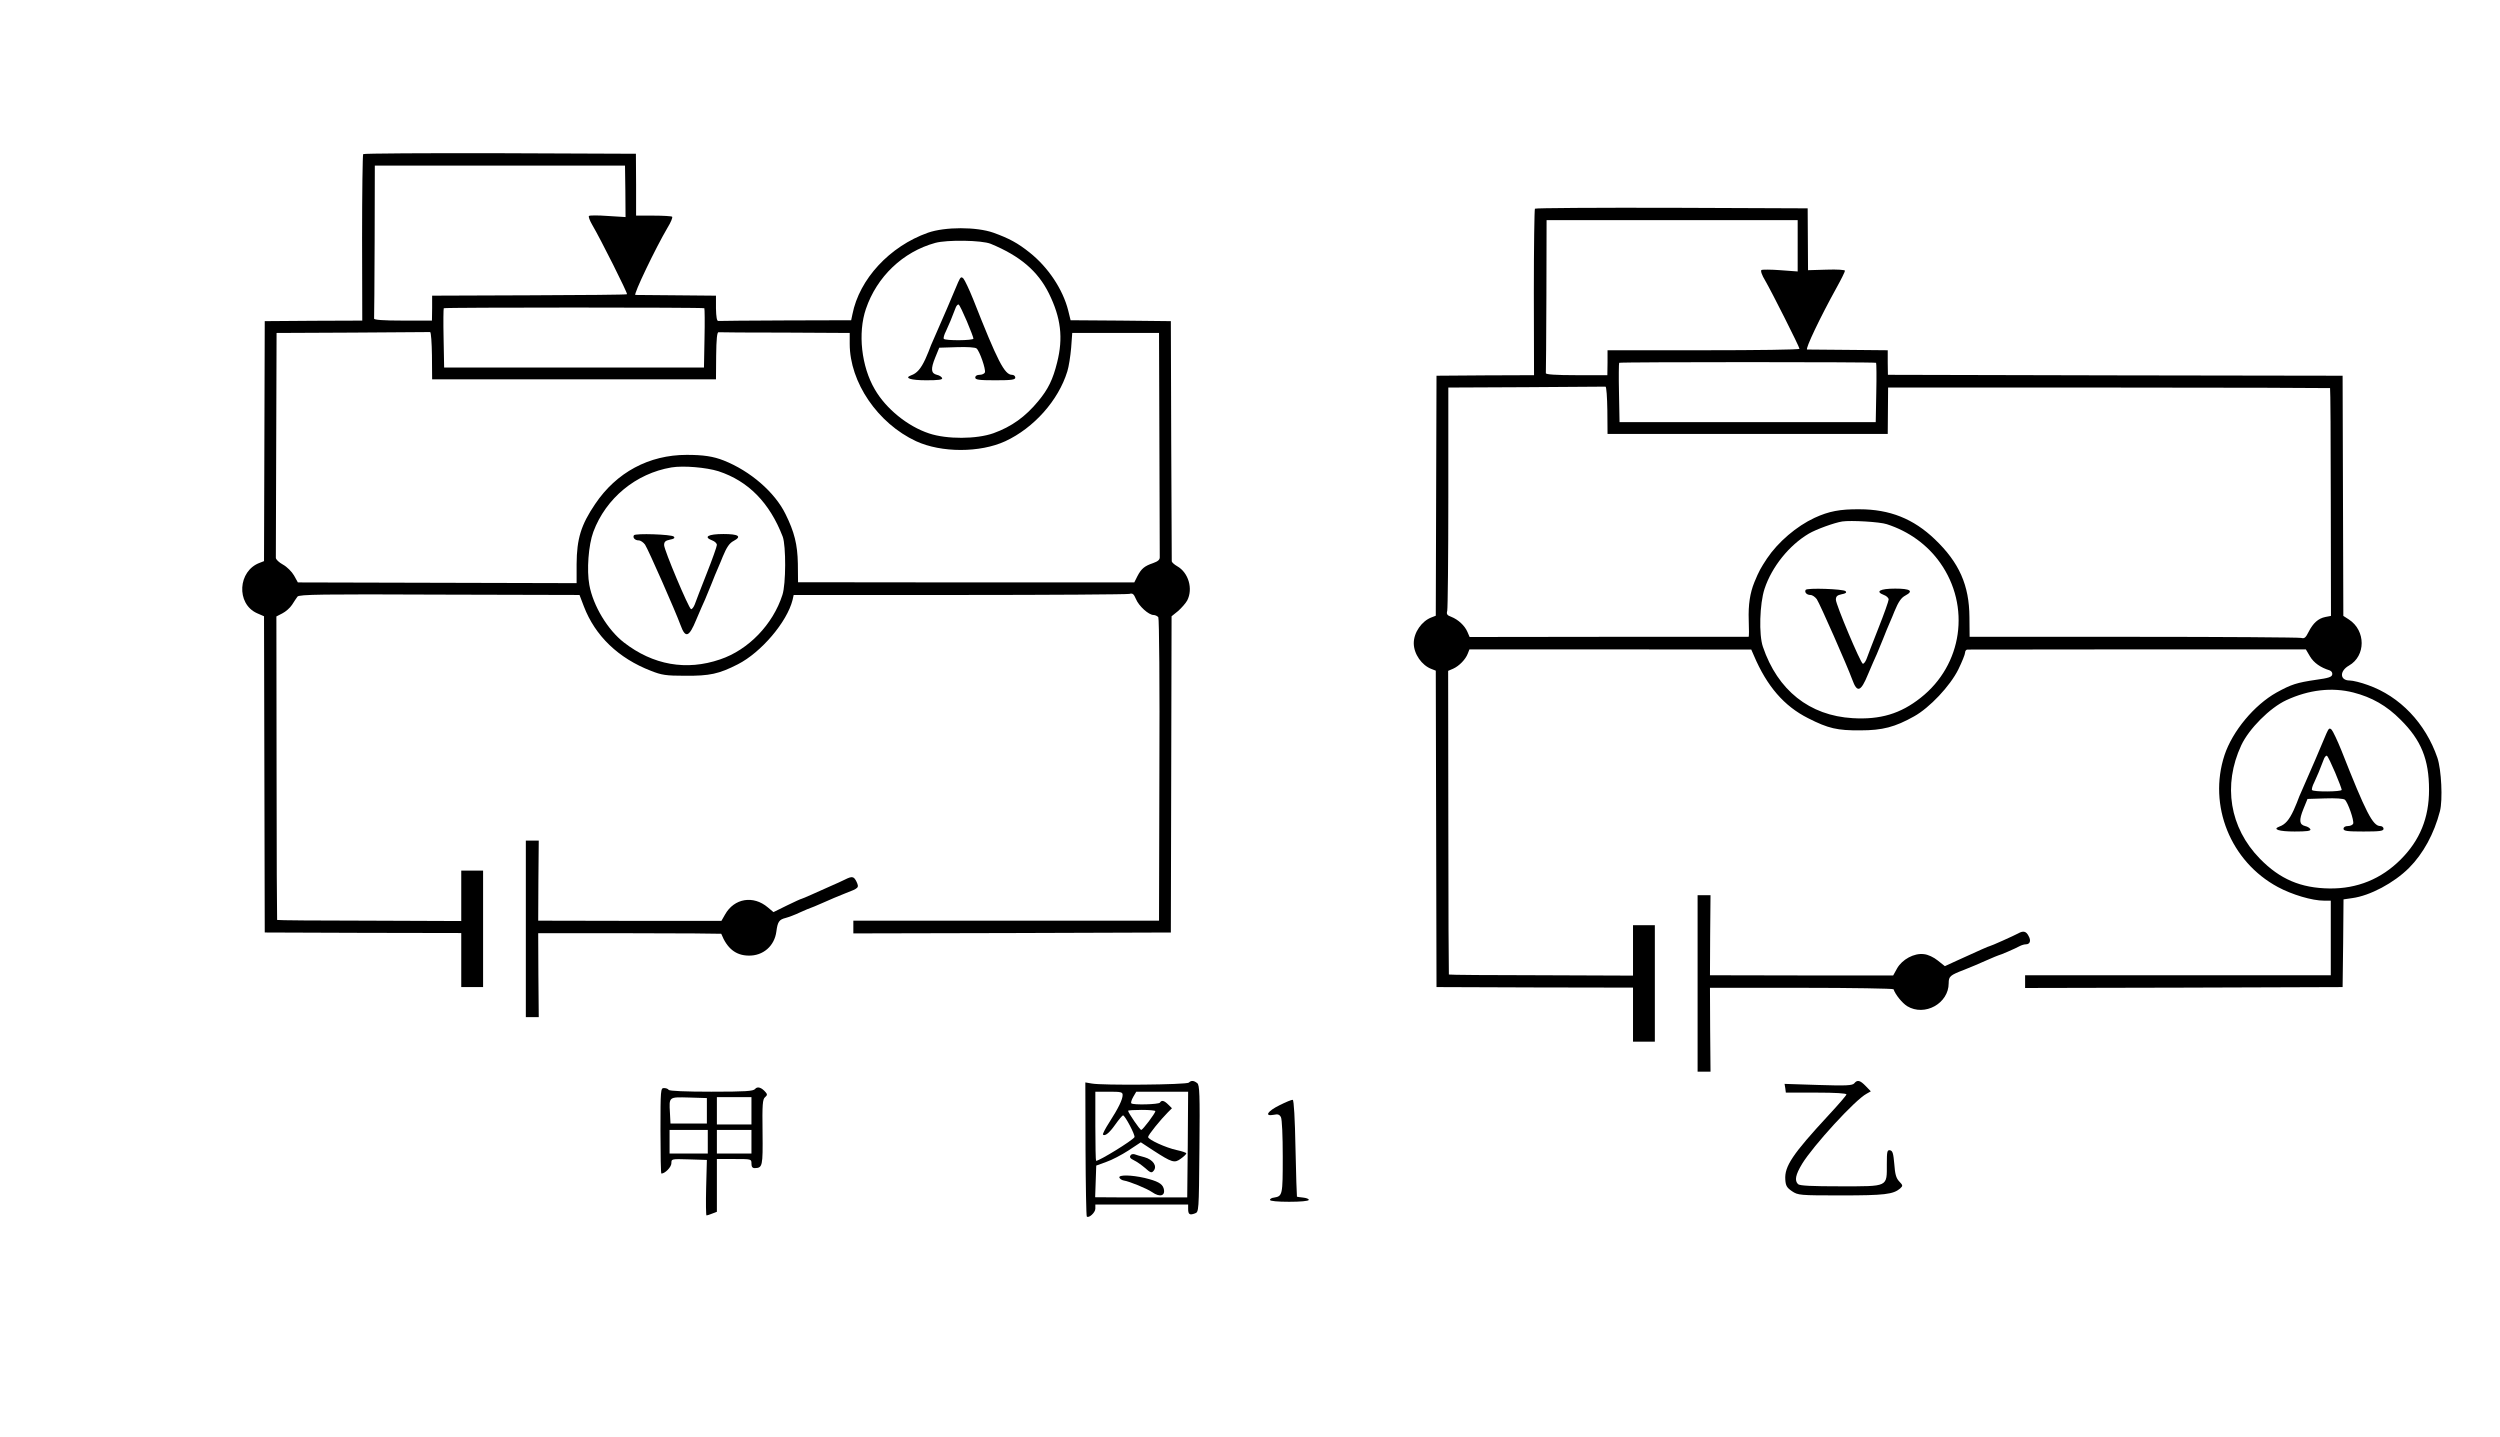 <?xml version="1.0" standalone="no"?>
<!DOCTYPE svg PUBLIC "-//W3C//DTD SVG 20010904//EN"
 "http://www.w3.org/TR/2001/REC-SVG-20010904/DTD/svg10.dtd">
<svg version="1.0" xmlns="http://www.w3.org/2000/svg"
 width="1374pt" height="790pt" viewBox="0 0 1374 790"
 preserveAspectRatio="xMidYMid meet">
<g transform="translate(0,790) scale(0.1,-0.1)"
fill="#000000" stroke="none">
<path d="M1996 7053 c-3 -4 -6 -211 -6 -461 l1 -454 -268 -1 -268 -2 -2 -660
-2 -659 -23 -9 c-121 -44 -131 -225 -16 -277 l39 -17 2 -869 2 -869 540 -2
540 -1 0 -149 0 -148 60 0 60 0 0 320 0 320 -60 0 -60 0 0 -138 0 -139 -505 2
c-277 0 -506 2 -507 4 -1 1 -3 377 -3 835 l-1 833 33 17 c18 9 42 30 53 47 11
18 25 38 30 45 8 12 137 14 780 11 l770 -2 24 -63 c62 -162 190 -285 369 -354
58 -23 82 -27 187 -27 136 -1 186 10 290 63 128 65 271 233 301 354 l6 27 912
0 c501 0 921 3 933 6 18 5 24 0 36 -28 16 -39 70 -88 97 -88 9 0 21 -6 26 -12
5 -7 8 -381 6 -840 l-2 -828 -840 0 -840 0 0 -35 0 -35 873 2 872 3 2 869 2
869 36 29 c19 17 42 43 50 58 33 64 7 153 -55 188 -16 9 -30 22 -30 27 0 6 -1
305 -3 665 l-2 655 -276 3 -275 2 -13 53 c-29 116 -110 238 -212 319 -65 52
-113 78 -199 109 -93 33 -266 33 -360 0 -211 -75 -377 -255 -415 -448 l-7 -33
-359 -1 c-197 -1 -364 -2 -371 -3 -8 -1 -12 21 -13 69 l0 70 -215 2 c-118 1
-221 2 -228 2 -12 1 110 256 177 370 18 29 29 56 25 60 -3 3 -49 6 -102 6
l-96 0 0 170 -1 170 -746 3 c-410 1 -749 -1 -753 -5z m1441 -204 l1 -142 -97
6 c-54 4 -101 4 -104 0 -4 -3 4 -25 18 -49 46 -78 196 -377 191 -381 -2 -3
-244 -5 -538 -6 l-533 -2 0 -68 -1 -69 -159 0 c-109 0 -160 4 -159 11 1 6 2
198 3 426 l1 415 688 0 687 0 2 -141z m2008 -289 c162 -67 259 -150 320 -273
66 -134 79 -244 45 -379 -23 -93 -49 -147 -104 -213 -70 -85 -146 -140 -246
-176 -93 -33 -256 -34 -354 -1 -118 39 -237 136 -298 242 -74 126 -94 310 -49
442 60 177 203 314 381 363 65 18 257 15 305 -5z m-1574 -354 c2 -2 3 -77 1
-165 l-3 -161 -714 0 -714 0 -3 161 c-2 88 -1 163 1 165 6 5 1426 5 1432 0z
m-1497 -261 l1 -130 780 0 780 0 1 130 c1 91 5 130 13 129 6 -1 171 -2 366 -2
l355 -2 0 -60 c0 -211 154 -437 365 -535 139 -64 351 -64 490 0 157 73 292
224 341 384 8 25 17 83 21 129 l6 82 238 0 239 0 2 -605 c1 -333 2 -614 2
-626 1 -15 -9 -24 -37 -34 -47 -16 -64 -30 -86 -72 l-17 -34 -924 0 -924 1 -1
102 c-2 106 -19 174 -68 273 -59 120 -193 236 -339 294 -58 23 -113 31 -204
31 -207 0 -386 -96 -503 -270 -78 -115 -101 -191 -102 -330 l0 -105 -766 2
-766 2 -21 38 c-12 21 -39 48 -61 60 -22 12 -40 29 -39 38 0 8 1 289 2 625 l2
610 418 2 c229 2 421 3 426 3 5 -1 9 -59 10 -130z m1575 -635 c164 -54 281
-173 353 -360 18 -49 18 -261 -2 -320 -52 -162 -187 -302 -342 -354 -186 -64
-369 -31 -529 93 -89 69 -169 201 -190 316 -15 81 -5 219 22 292 69 185 234
321 429 354 66 11 192 0 259 -21z"/>
<path d="M5266 6349 c-8 -19 -35 -83 -61 -144 -26 -60 -58 -134 -71 -163 -13
-29 -24 -55 -24 -57 0 -2 -11 -28 -24 -58 -25 -54 -47 -79 -79 -90 -40 -15 -1
-27 84 -27 67 0 90 3 87 12 -3 7 -15 15 -29 18 -32 8 -35 31 -9 95 l22 54 96
3 c58 2 102 -1 109 -7 17 -14 52 -115 46 -132 -3 -7 -16 -13 -29 -13 -15 0
-24 -6 -24 -15 0 -12 19 -15 110 -15 91 0 110 3 110 15 0 8 -8 15 -18 15 -41
0 -79 74 -213 414 -22 55 -47 107 -54 115 -12 12 -16 9 -29 -20z m48 -215 c20
-47 36 -90 36 -95 0 -11 -157 -12 -163 -1 -3 4 2 23 12 42 17 36 32 73 51 123
5 16 14 26 19 23 5 -3 25 -45 45 -92z"/>
<path d="M3484 4958 c-8 -13 6 -28 26 -28 11 0 26 -11 35 -23 18 -27 168 -368
195 -442 27 -75 47 -68 87 30 19 44 40 94 48 110 7 17 23 55 35 85 12 30 28
71 37 90 8 19 20 46 25 60 22 53 37 75 60 87 47 25 27 38 -56 38 -84 0 -112
-16 -62 -35 14 -5 26 -16 26 -25 0 -8 -25 -79 -56 -157 -31 -79 -61 -156 -66
-171 -6 -15 -15 -26 -20 -25 -13 5 -148 325 -148 352 0 18 7 25 32 30 22 4 29
9 21 17 -12 12 -212 19 -219 7z"/>
<path d="M8436 6753 c-3 -4 -6 -211 -6 -461 l1 -454 -268 -1 -268 -2 -2 -660
-2 -659 -23 -9 c-54 -20 -98 -83 -98 -142 0 -59 44 -122 98 -142 l23 -9 2
-869 2 -870 540 -2 540 -1 0 -149 0 -148 60 0 60 0 0 320 0 320 -60 0 -60 0 0
-138 0 -139 -505 2 c-277 0 -506 2 -507 4 -1 1 -3 377 -3 836 l-1 833 28 12
c33 15 68 51 80 83 l9 23 774 0 775 -1 14 -32 c72 -170 167 -279 298 -345 112
-57 161 -68 288 -67 121 0 190 18 295 77 85 47 198 167 243 258 20 41 37 83
37 92 0 9 6 17 13 17 6 0 428 0 936 1 l924 0 23 -39 c21 -35 58 -61 107 -76
11 -4 17 -13 15 -23 -2 -14 -22 -20 -88 -29 -108 -16 -136 -25 -218 -70 -123
-69 -242 -212 -286 -344 -91 -277 33 -585 293 -725 78 -42 188 -75 254 -75
l37 0 0 -205 0 -205 -840 0 -840 0 0 -35 0 -35 873 2 872 3 3 241 2 241 48 7
c97 13 229 83 312 166 78 78 138 188 170 312 16 62 8 228 -14 293 -65 190
-206 338 -382 400 -38 14 -83 25 -100 25 -55 0 -57 52 -4 82 93 53 93 192 0
253 l-31 20 -2 660 -2 660 -1250 2 -1249 3 -1 67 0 68 -215 2 c-118 1 -221 2
-228 2 -12 1 71 176 163 342 25 45 45 86 45 91 0 5 -42 8 -101 6 l-102 -3 -1
170 -1 170 -746 3 c-410 1 -749 -1 -753 -5z m1444 -204 l0 -141 -95 7 c-51 4
-99 4 -104 1 -6 -4 2 -28 21 -59 36 -62 188 -364 188 -374 0 -5 -237 -8 -527
-8 l-528 0 0 -68 -1 -69 -169 0 c-116 0 -170 4 -169 11 1 6 2 198 3 426 l1
415 690 0 690 0 0 -141z m431 -643 c2 -2 3 -77 1 -165 l-3 -161 -704 0 -704 0
-3 161 c-2 88 -1 163 1 165 6 5 1406 5 1412 0z m-1477 -261 l1 -130 770 0 770
0 1 128 1 127 1213 0 c668 0 1215 -2 1216 -3 2 -2 4 -284 4 -627 l1 -625 -31
-6 c-39 -8 -67 -33 -92 -82 -16 -32 -23 -38 -41 -33 -12 3 -427 6 -922 6
l-900 0 -1 108 c-1 175 -56 300 -190 428 -118 113 -248 165 -415 165 -106 1
-168 -11 -246 -47 -99 -46 -201 -133 -262 -224 -34 -52 -43 -67 -69 -130 -24
-59 -34 -124 -31 -209 2 -50 2 -91 -1 -91 -3 0 -349 0 -769 0 l-764 -1 -12 28
c-15 35 -51 68 -89 83 -23 8 -27 15 -22 33 3 12 6 293 6 624 l0 603 428 2
c235 2 431 3 436 3 5 -1 9 -59 10 -130z m1536 -626 c121 -39 223 -113 293
-212 169 -239 123 -561 -107 -742 -111 -88 -222 -121 -374 -112 -237 14 -412
153 -493 392 -23 66 -18 237 9 319 40 121 135 239 243 303 41 24 140 60 184
67 47 7 207 -2 245 -15z m2564 -925 c101 -26 183 -72 260 -150 113 -112 156
-218 156 -385 0 -154 -50 -277 -156 -383 -107 -107 -239 -161 -391 -159 -158
2 -273 51 -383 164 -166 170 -204 404 -102 623 42 90 157 206 248 248 123 57
250 72 368 42z"/>
<path d="M9924 4658 c-8 -13 6 -28 26 -28 11 0 26 -11 35 -23 18 -27 168 -368
195 -442 27 -75 47 -68 87 30 19 44 40 94 48 110 7 17 23 55 35 85 12 30 28
71 37 90 8 19 20 46 25 60 22 53 37 75 60 87 47 25 27 38 -56 38 -84 0 -112
-16 -62 -35 14 -5 26 -16 26 -25 0 -8 -25 -79 -56 -157 -31 -79 -61 -156 -66
-171 -6 -15 -15 -26 -20 -25 -13 5 -148 325 -148 352 0 18 7 25 32 30 22 4 29
9 21 17 -12 12 -212 19 -219 7z"/>
<path d="M12786 3869 c-8 -19 -35 -83 -61 -144 -26 -60 -58 -134 -71 -163 -13
-29 -24 -55 -24 -57 0 -2 -11 -28 -24 -58 -25 -54 -47 -79 -79 -90 -40 -15 -1
-27 84 -27 67 0 90 3 87 12 -3 7 -15 15 -29 18 -32 8 -35 31 -9 95 l22 54 96
3 c58 2 102 -1 109 -7 17 -14 52 -115 46 -132 -3 -7 -16 -13 -29 -13 -15 0
-24 -6 -24 -15 0 -12 19 -15 110 -15 91 0 110 3 110 15 0 8 -8 15 -18 15 -41
0 -79 74 -213 414 -22 55 -47 107 -54 115 -12 12 -16 9 -29 -20z m48 -215 c20
-47 36 -90 36 -95 0 -11 -157 -12 -163 -1 -3 4 2 23 12 42 17 36 32 73 51 123
5 16 14 26 19 23 5 -3 25 -45 45 -92z"/>
<path d="M2890 2795 l0 -485 35 0 36 0 -2 230 -1 231 502 0 c277 0 503 -2 504
-3 32 -81 80 -119 150 -120 80 -2 143 53 153 133 7 53 15 65 51 74 15 4 51 17
80 31 29 13 55 24 57 24 2 0 33 13 67 28 35 16 90 39 123 52 76 29 77 31 63
63 -15 31 -24 33 -64 13 -16 -8 -51 -24 -79 -36 -27 -12 -74 -33 -103 -46 -29
-13 -55 -24 -57 -24 -3 0 -38 -16 -79 -36 l-75 -37 -31 26 c-80 68 -185 50
-235 -39 l-20 -35 -504 0 -503 1 1 220 2 220 -36 0 -35 0 0 -485z"/>
<path d="M9330 2495 l0 -485 35 0 36 0 -2 230 -1 231 503 0 c277 0 505 -4 506
-8 10 -30 48 -76 75 -93 96 -58 228 15 228 126 0 38 7 44 85 74 33 13 88 36
123 52 34 15 65 28 67 28 6 0 92 37 117 51 10 5 24 9 32 9 23 0 30 20 15 46
-13 26 -29 30 -57 14 -22 -12 -151 -70 -157 -70 -4 0 -54 -22 -183 -81 l-63
-29 -39 31 c-22 18 -54 33 -76 35 -54 7 -120 -29 -148 -79 l-21 -38 -504 0
-503 1 1 220 2 220 -36 0 -35 0 0 -485z"/>
<path d="M6534 1950 c-12 -12 -478 -16 -534 -5 l-35 6 1 -366 c1 -201 4 -368
7 -371 11 -11 47 22 47 43 l0 23 255 0 255 0 0 -24 c0 -30 8 -36 37 -25 22 8
22 8 25 356 3 300 1 350 -12 360 -19 15 -33 16 -46 3z m-364 -68 c0 -25 -23
-72 -73 -150 -22 -34 -38 -65 -35 -68 11 -10 35 9 68 56 19 27 38 49 42 50 11
0 69 -110 63 -120 -12 -19 -192 -130 -211 -130 -2 0 -4 86 -4 190 l0 190 75 0
c66 0 75 -2 75 -18z m358 -273 l-3 -290 -95 0 c-52 0 -166 0 -253 0 l-158 1 3
87 3 87 55 20 c30 10 85 39 122 63 l68 45 67 -44 c105 -68 118 -72 153 -46 17
12 30 25 30 29 0 4 -24 12 -52 18 -61 13 -158 58 -158 72 0 11 69 96 108 135
l23 23 -20 20 c-23 23 -37 26 -46 11 -6 -10 -147 -14 -157 -4 -4 3 1 19 10 35
l17 29 143 0 142 0 -2 -291z m-178 184 c-1 -12 -69 -103 -78 -103 -7 0 -72 95
-72 105 0 3 34 5 75 5 41 0 75 -3 75 -7z"/>
<path d="M6217 1554 c-12 -12 -8 -20 17 -32 13 -6 39 -24 59 -41 30 -27 36
-29 47 -16 22 26 -3 62 -50 75 -23 6 -47 13 -54 16 -6 2 -15 1 -19 -2z"/>
<path d="M6152 1428 c3 -7 13 -14 24 -16 32 -5 127 -44 156 -64 44 -31 76 -20
63 22 -8 25 -34 39 -104 56 -74 17 -144 18 -139 2z"/>
<path d="M10191 1946 c-10 -12 -44 -14 -198 -9 l-185 6 4 -24 3 -24 167 0
c106 0 167 -4 166 -10 0 -5 -45 -57 -99 -115 -197 -213 -242 -280 -237 -353 2
-34 9 -45 37 -64 33 -22 41 -23 271 -23 238 0 285 6 323 38 16 15 16 17 -5 39
-17 18 -23 40 -27 96 -5 58 -9 72 -23 75 -16 3 -18 -6 -18 -75 0 -128 11 -123
-254 -123 -159 0 -225 3 -234 12 -20 20 -14 51 22 111 61 100 292 353 355 386
l23 13 -28 29 c-31 32 -46 36 -63 15z"/>
<path d="M4150 1915 c-10 -12 -51 -15 -241 -15 -141 0 -230 4 -234 10 -3 6
-15 10 -26 10 -18 0 -19 -9 -19 -235 0 -129 2 -235 5 -235 20 0 55 36 55 57 0
24 0 24 98 21 l97 -3 -4 -152 c-2 -84 -1 -153 2 -153 3 0 17 4 31 10 l26 10 0
145 0 145 95 0 c95 0 95 0 95 -25 0 -17 5 -25 18 -25 43 1 45 9 43 197 -2 152
0 182 14 193 12 10 13 16 3 27 -22 26 -45 34 -58 18z m-265 -120 l0 -70 -100
0 -100 0 -3 59 c-5 89 -7 87 105 84 l98 -3 0 -70z m245 0 l0 -75 -95 0 -95 0
0 75 0 75 95 0 95 0 0 -75z m-240 -170 l0 -65 -105 0 -105 0 0 65 0 65 105 0
105 0 0 -65z m240 0 l0 -65 -95 0 -95 0 0 65 0 65 95 0 95 0 0 -65z"/>
<path d="M7033 1826 c-67 -33 -86 -63 -33 -53 23 5 32 2 40 -13 6 -11 10 -102
10 -218 0 -211 -1 -216 -48 -224 -12 -1 -23 -7 -22 -13 0 -6 42 -10 105 -10
62 0 106 4 108 10 1 6 -13 11 -30 13 -18 2 -34 4 -35 5 -1 1 -5 121 -8 266 -3
164 -9 265 -15 266 -5 2 -38 -12 -72 -29z"/>
</g>
</svg>
